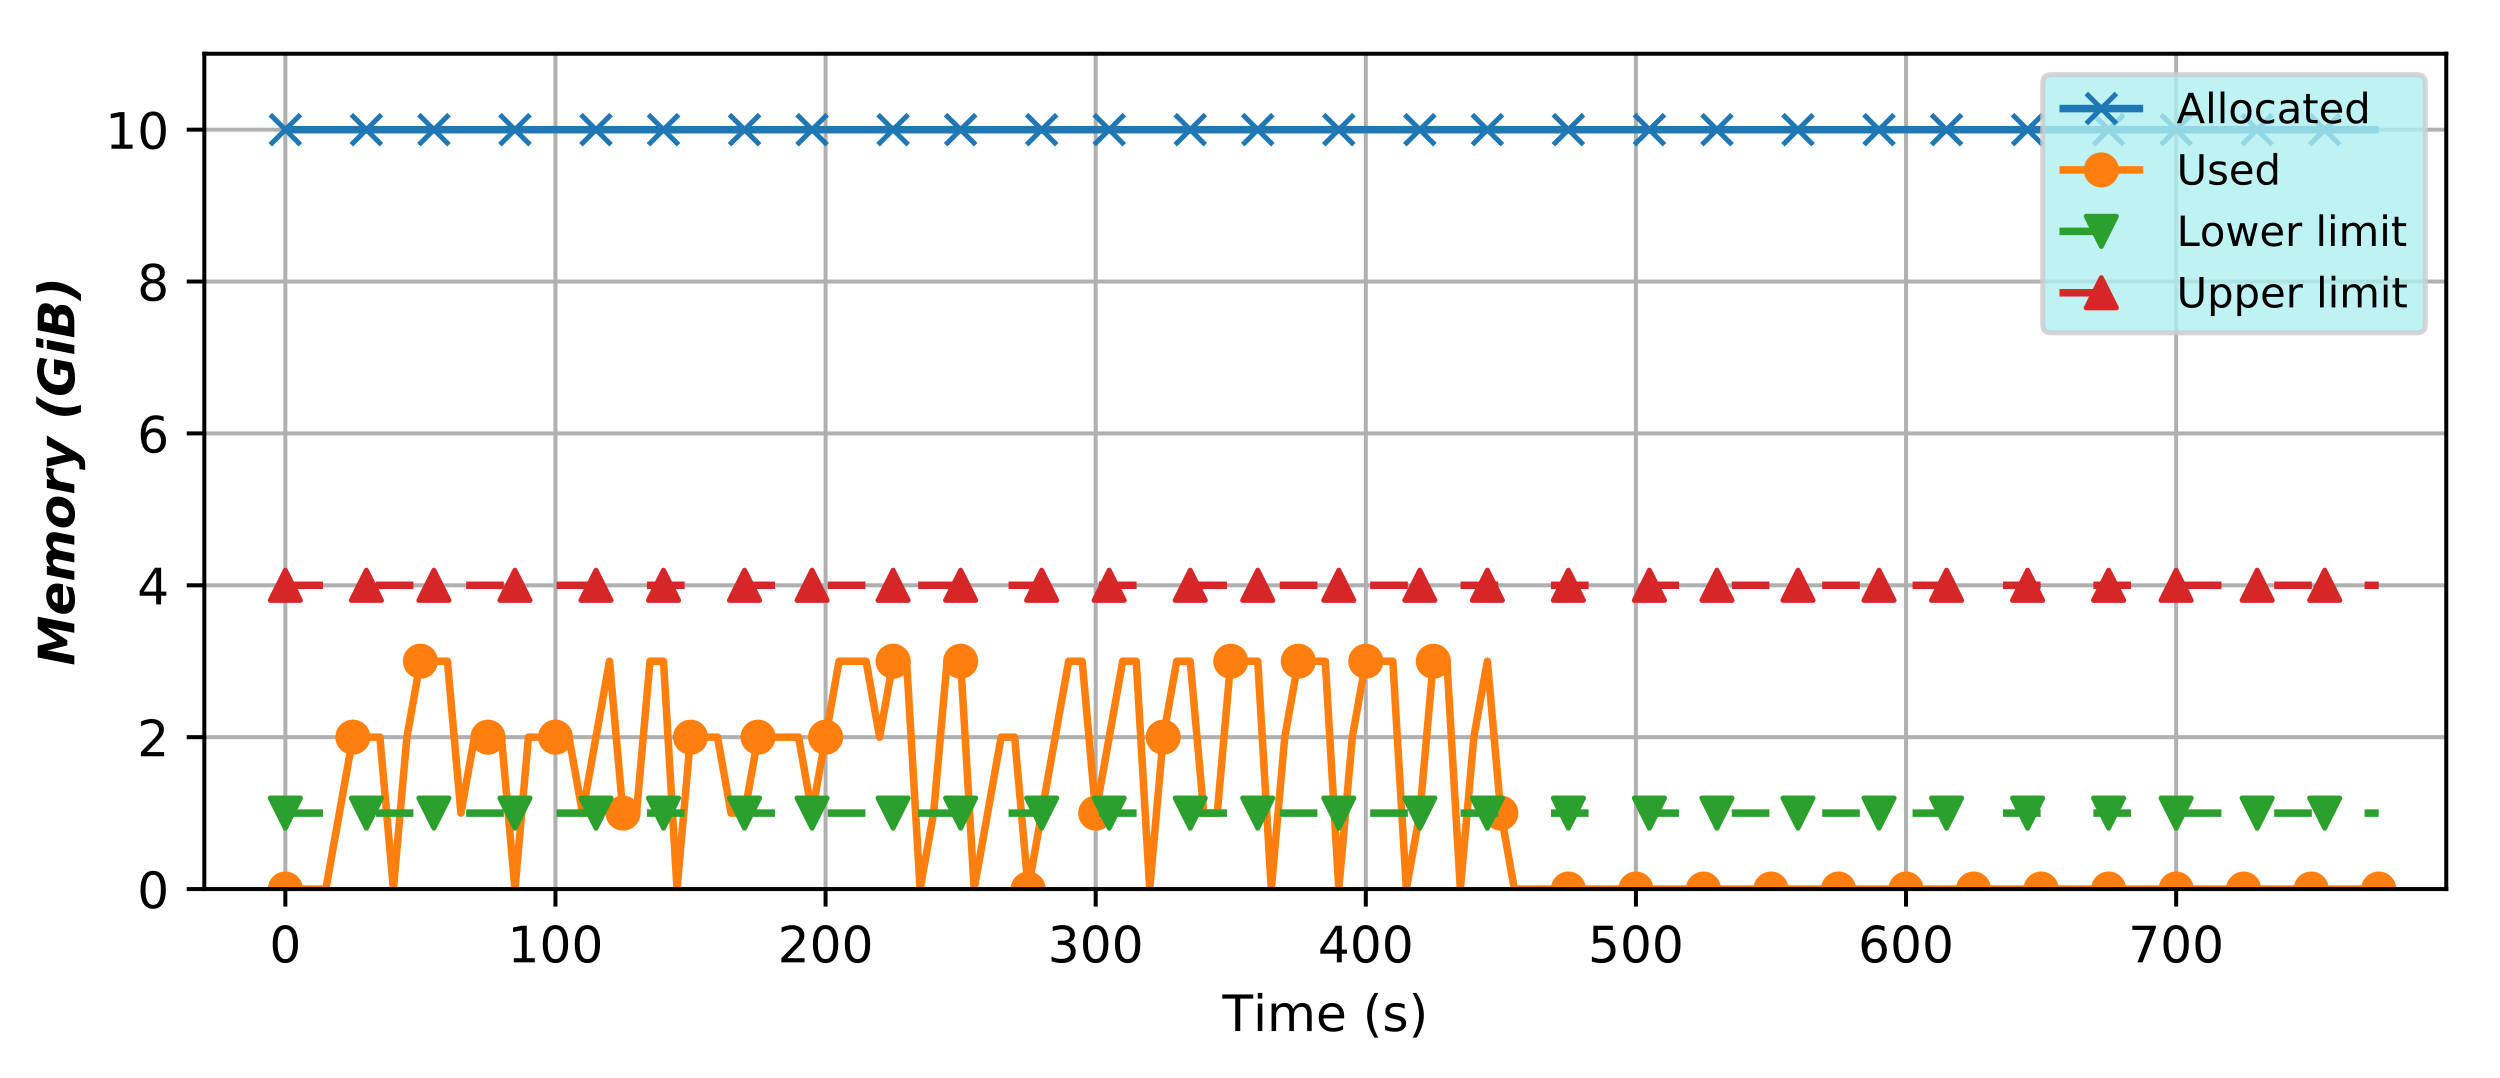 <?xml version="1.0" encoding="utf-8" standalone="no"?>
<!DOCTYPE svg PUBLIC "-//W3C//DTD SVG 1.1//EN"
  "http://www.w3.org/Graphics/SVG/1.1/DTD/svg11.dtd">
<!-- Created with matplotlib (https://matplotlib.org/) -->
<svg height="214.576pt" version="1.1" viewBox="0 0 497.781 214.576" width="497.781pt" xmlns="http://www.w3.org/2000/svg" xmlns:xlink="http://www.w3.org/1999/xlink">
 <defs>
  <style type="text/css">
*{stroke-linecap:butt;stroke-linejoin:round;}
  </style>
 </defs>
 <g id="figure_1">
  <g id="patch_1">
   <path d="M 0 214.576 
L 497.781 214.576 
L 497.781 0 
L 0 0 
z
" style="fill:#ffffff;"/>
  </g>
  <g id="axes_1">
   <g id="patch_2">
    <path d="M 40.681 177.02 
L 487.081 177.02 
L 487.081 10.7 
L 40.681 10.7 
z
" style="fill:#ffffff;"/>
   </g>
   <g id="matplotlib.axis_1">
    <g id="xtick_1">
     <g id="line2d_1">
      <path clip-path="url(#pe40fecf349)" d="M 56.816 177.02 
L 56.816 10.7 
" style="fill:none;stroke:#b0b0b0;stroke-linecap:square;stroke-width:0.8;"/>
     </g>
     <g id="line2d_2">
      <defs>
       <path d="M 0 0 
L 0 3.5 
" id="m2aa01138e2" style="stroke:#000000;stroke-width:0.8;"/>
      </defs>
      <g>
       <use style="stroke:#000000;stroke-width:0.8;" x="56.816" xlink:href="#m2aa01138e2" y="177.02"/>
      </g>
     </g>
     <g id="text_1">
      <!-- 0 -->
      <defs>
       <path d="M 31.781 66.406 
Q 24.172 66.406 20.328 58.906 
Q 16.5 51.422 16.5 36.375 
Q 16.5 21.391 20.328 13.891 
Q 24.172 6.391 31.781 6.391 
Q 39.453 6.391 43.281 13.891 
Q 47.125 21.391 47.125 36.375 
Q 47.125 51.422 43.281 58.906 
Q 39.453 66.406 31.781 66.406 
z
M 31.781 74.219 
Q 44.047 74.219 50.516 64.516 
Q 56.984 54.828 56.984 36.375 
Q 56.984 17.969 50.516 8.266 
Q 44.047 -1.422 31.781 -1.422 
Q 19.531 -1.422 13.062 8.266 
Q 6.594 17.969 6.594 36.375 
Q 6.594 54.828 13.062 64.516 
Q 19.531 74.219 31.781 74.219 
z
" id="DejaVuSans-48"/>
      </defs>
      <g transform="translate(53.635 191.618)scale(0.1 -0.1)">
       <use xlink:href="#DejaVuSans-48"/>
      </g>
     </g>
    </g>
    <g id="xtick_2">
     <g id="line2d_3">
      <path clip-path="url(#pe40fecf349)" d="M 110.599 177.02 
L 110.599 10.7 
" style="fill:none;stroke:#b0b0b0;stroke-linecap:square;stroke-width:0.8;"/>
     </g>
     <g id="line2d_4">
      <g>
       <use style="stroke:#000000;stroke-width:0.8;" x="110.599" xlink:href="#m2aa01138e2" y="177.02"/>
      </g>
     </g>
     <g id="text_2">
      <!-- 100 -->
      <defs>
       <path d="M 12.406 8.297 
L 28.516 8.297 
L 28.516 63.922 
L 10.984 60.406 
L 10.984 69.391 
L 28.422 72.906 
L 38.281 72.906 
L 38.281 8.297 
L 54.391 8.297 
L 54.391 0 
L 12.406 0 
z
" id="DejaVuSans-49"/>
      </defs>
      <g transform="translate(101.056 191.618)scale(0.1 -0.1)">
       <use xlink:href="#DejaVuSans-49"/>
       <use x="63.623" xlink:href="#DejaVuSans-48"/>
       <use x="127.246" xlink:href="#DejaVuSans-48"/>
      </g>
     </g>
    </g>
    <g id="xtick_3">
     <g id="line2d_5">
      <path clip-path="url(#pe40fecf349)" d="M 164.382 177.02 
L 164.382 10.7 
" style="fill:none;stroke:#b0b0b0;stroke-linecap:square;stroke-width:0.8;"/>
     </g>
     <g id="line2d_6">
      <g>
       <use style="stroke:#000000;stroke-width:0.8;" x="164.382" xlink:href="#m2aa01138e2" y="177.02"/>
      </g>
     </g>
     <g id="text_3">
      <!-- 200 -->
      <defs>
       <path d="M 19.188 8.297 
L 53.609 8.297 
L 53.609 0 
L 7.328 0 
L 7.328 8.297 
Q 12.938 14.109 22.625 23.891 
Q 32.328 33.688 34.812 36.531 
Q 39.547 41.844 41.422 45.531 
Q 43.312 49.219 43.312 52.781 
Q 43.312 58.594 39.234 62.25 
Q 35.156 65.922 28.609 65.922 
Q 23.969 65.922 18.812 64.312 
Q 13.672 62.703 7.812 59.422 
L 7.812 69.391 
Q 13.766 71.781 18.938 73 
Q 24.125 74.219 28.422 74.219 
Q 39.75 74.219 46.484 68.547 
Q 53.219 62.891 53.219 53.422 
Q 53.219 48.922 51.531 44.891 
Q 49.859 40.875 45.406 35.406 
Q 44.188 33.984 37.641 27.219 
Q 31.109 20.453 19.188 8.297 
z
" id="DejaVuSans-50"/>
      </defs>
      <g transform="translate(154.839 191.618)scale(0.1 -0.1)">
       <use xlink:href="#DejaVuSans-50"/>
       <use x="63.623" xlink:href="#DejaVuSans-48"/>
       <use x="127.246" xlink:href="#DejaVuSans-48"/>
      </g>
     </g>
    </g>
    <g id="xtick_4">
     <g id="line2d_7">
      <path clip-path="url(#pe40fecf349)" d="M 218.166 177.02 
L 218.166 10.7 
" style="fill:none;stroke:#b0b0b0;stroke-linecap:square;stroke-width:0.8;"/>
     </g>
     <g id="line2d_8">
      <g>
       <use style="stroke:#000000;stroke-width:0.8;" x="218.166" xlink:href="#m2aa01138e2" y="177.02"/>
      </g>
     </g>
     <g id="text_4">
      <!-- 300 -->
      <defs>
       <path d="M 40.578 39.312 
Q 47.656 37.797 51.625 33 
Q 55.609 28.219 55.609 21.188 
Q 55.609 10.406 48.188 4.484 
Q 40.766 -1.422 27.094 -1.422 
Q 22.516 -1.422 17.656 -0.516 
Q 12.797 0.391 7.625 2.203 
L 7.625 11.719 
Q 11.719 9.328 16.594 8.109 
Q 21.484 6.891 26.812 6.891 
Q 36.078 6.891 40.938 10.547 
Q 45.797 14.203 45.797 21.188 
Q 45.797 27.641 41.281 31.266 
Q 36.766 34.906 28.719 34.906 
L 20.219 34.906 
L 20.219 43.016 
L 29.109 43.016 
Q 36.375 43.016 40.234 45.922 
Q 44.094 48.828 44.094 54.297 
Q 44.094 59.906 40.109 62.906 
Q 36.141 65.922 28.719 65.922 
Q 24.656 65.922 20.016 65.031 
Q 15.375 64.156 9.812 62.312 
L 9.812 71.094 
Q 15.438 72.656 20.344 73.438 
Q 25.25 74.219 29.594 74.219 
Q 40.828 74.219 47.359 69.109 
Q 53.906 64.016 53.906 55.328 
Q 53.906 49.266 50.438 45.094 
Q 46.969 40.922 40.578 39.312 
z
" id="DejaVuSans-51"/>
      </defs>
      <g transform="translate(208.622 191.618)scale(0.1 -0.1)">
       <use xlink:href="#DejaVuSans-51"/>
       <use x="63.623" xlink:href="#DejaVuSans-48"/>
       <use x="127.246" xlink:href="#DejaVuSans-48"/>
      </g>
     </g>
    </g>
    <g id="xtick_5">
     <g id="line2d_9">
      <path clip-path="url(#pe40fecf349)" d="M 271.949 177.02 
L 271.949 10.7 
" style="fill:none;stroke:#b0b0b0;stroke-linecap:square;stroke-width:0.8;"/>
     </g>
     <g id="line2d_10">
      <g>
       <use style="stroke:#000000;stroke-width:0.8;" x="271.949" xlink:href="#m2aa01138e2" y="177.02"/>
      </g>
     </g>
     <g id="text_5">
      <!-- 400 -->
      <defs>
       <path d="M 37.797 64.312 
L 12.891 25.391 
L 37.797 25.391 
z
M 35.203 72.906 
L 47.609 72.906 
L 47.609 25.391 
L 58.016 25.391 
L 58.016 17.188 
L 47.609 17.188 
L 47.609 0 
L 37.797 0 
L 37.797 17.188 
L 4.891 17.188 
L 4.891 26.703 
z
" id="DejaVuSans-52"/>
      </defs>
      <g transform="translate(262.405 191.618)scale(0.1 -0.1)">
       <use xlink:href="#DejaVuSans-52"/>
       <use x="63.623" xlink:href="#DejaVuSans-48"/>
       <use x="127.246" xlink:href="#DejaVuSans-48"/>
      </g>
     </g>
    </g>
    <g id="xtick_6">
     <g id="line2d_11">
      <path clip-path="url(#pe40fecf349)" d="M 325.732 177.02 
L 325.732 10.7 
" style="fill:none;stroke:#b0b0b0;stroke-linecap:square;stroke-width:0.8;"/>
     </g>
     <g id="line2d_12">
      <g>
       <use style="stroke:#000000;stroke-width:0.8;" x="325.732" xlink:href="#m2aa01138e2" y="177.02"/>
      </g>
     </g>
     <g id="text_6">
      <!-- 500 -->
      <defs>
       <path d="M 10.797 72.906 
L 49.516 72.906 
L 49.516 64.594 
L 19.828 64.594 
L 19.828 46.734 
Q 21.969 47.469 24.109 47.828 
Q 26.266 48.188 28.422 48.188 
Q 40.625 48.188 47.75 41.5 
Q 54.891 34.812 54.891 23.391 
Q 54.891 11.625 47.562 5.094 
Q 40.234 -1.422 26.906 -1.422 
Q 22.312 -1.422 17.547 -0.641 
Q 12.797 0.141 7.719 1.703 
L 7.719 11.625 
Q 12.109 9.234 16.797 8.062 
Q 21.484 6.891 26.703 6.891 
Q 35.156 6.891 40.078 11.328 
Q 45.016 15.766 45.016 23.391 
Q 45.016 31 40.078 35.438 
Q 35.156 39.891 26.703 39.891 
Q 22.75 39.891 18.812 39.016 
Q 14.891 38.141 10.797 36.281 
z
" id="DejaVuSans-53"/>
      </defs>
      <g transform="translate(316.188 191.618)scale(0.1 -0.1)">
       <use xlink:href="#DejaVuSans-53"/>
       <use x="63.623" xlink:href="#DejaVuSans-48"/>
       <use x="127.246" xlink:href="#DejaVuSans-48"/>
      </g>
     </g>
    </g>
    <g id="xtick_7">
     <g id="line2d_13">
      <path clip-path="url(#pe40fecf349)" d="M 379.515 177.02 
L 379.515 10.7 
" style="fill:none;stroke:#b0b0b0;stroke-linecap:square;stroke-width:0.8;"/>
     </g>
     <g id="line2d_14">
      <g>
       <use style="stroke:#000000;stroke-width:0.8;" x="379.515" xlink:href="#m2aa01138e2" y="177.02"/>
      </g>
     </g>
     <g id="text_7">
      <!-- 600 -->
      <defs>
       <path d="M 33.016 40.375 
Q 26.375 40.375 22.484 35.828 
Q 18.609 31.297 18.609 23.391 
Q 18.609 15.531 22.484 10.953 
Q 26.375 6.391 33.016 6.391 
Q 39.656 6.391 43.531 10.953 
Q 47.406 15.531 47.406 23.391 
Q 47.406 31.297 43.531 35.828 
Q 39.656 40.375 33.016 40.375 
z
M 52.594 71.297 
L 52.594 62.312 
Q 48.875 64.062 45.094 64.984 
Q 41.312 65.922 37.594 65.922 
Q 27.828 65.922 22.672 59.328 
Q 17.531 52.734 16.797 39.406 
Q 19.672 43.656 24.016 45.922 
Q 28.375 48.188 33.594 48.188 
Q 44.578 48.188 50.953 41.516 
Q 57.328 34.859 57.328 23.391 
Q 57.328 12.156 50.688 5.359 
Q 44.047 -1.422 33.016 -1.422 
Q 20.359 -1.422 13.672 8.266 
Q 6.984 17.969 6.984 36.375 
Q 6.984 53.656 15.188 63.938 
Q 23.391 74.219 37.203 74.219 
Q 40.922 74.219 44.703 73.484 
Q 48.484 72.75 52.594 71.297 
z
" id="DejaVuSans-54"/>
      </defs>
      <g transform="translate(369.971 191.618)scale(0.1 -0.1)">
       <use xlink:href="#DejaVuSans-54"/>
       <use x="63.623" xlink:href="#DejaVuSans-48"/>
       <use x="127.246" xlink:href="#DejaVuSans-48"/>
      </g>
     </g>
    </g>
    <g id="xtick_8">
     <g id="line2d_15">
      <path clip-path="url(#pe40fecf349)" d="M 433.298 177.02 
L 433.298 10.7 
" style="fill:none;stroke:#b0b0b0;stroke-linecap:square;stroke-width:0.8;"/>
     </g>
     <g id="line2d_16">
      <g>
       <use style="stroke:#000000;stroke-width:0.8;" x="433.298" xlink:href="#m2aa01138e2" y="177.02"/>
      </g>
     </g>
     <g id="text_8">
      <!-- 700 -->
      <defs>
       <path d="M 8.203 72.906 
L 55.078 72.906 
L 55.078 68.703 
L 28.609 0 
L 18.312 0 
L 43.219 64.594 
L 8.203 64.594 
z
" id="DejaVuSans-55"/>
      </defs>
      <g transform="translate(423.754 191.618)scale(0.1 -0.1)">
       <use xlink:href="#DejaVuSans-55"/>
       <use x="63.623" xlink:href="#DejaVuSans-48"/>
       <use x="127.246" xlink:href="#DejaVuSans-48"/>
      </g>
     </g>
    </g>
    <g id="text_9">
     <!-- Time (s) -->
     <defs>
      <path d="M -0.297 72.906 
L 61.375 72.906 
L 61.375 64.594 
L 35.5 64.594 
L 35.5 0 
L 25.594 0 
L 25.594 64.594 
L -0.297 64.594 
z
" id="DejaVuSans-84"/>
      <path d="M 9.422 54.688 
L 18.406 54.688 
L 18.406 0 
L 9.422 0 
z
M 9.422 75.984 
L 18.406 75.984 
L 18.406 64.594 
L 9.422 64.594 
z
" id="DejaVuSans-105"/>
      <path d="M 52 44.188 
Q 55.375 50.25 60.062 53.125 
Q 64.75 56 71.094 56 
Q 79.641 56 84.281 50.016 
Q 88.922 44.047 88.922 33.016 
L 88.922 0 
L 79.891 0 
L 79.891 32.719 
Q 79.891 40.578 77.094 44.375 
Q 74.312 48.188 68.609 48.188 
Q 61.625 48.188 57.562 43.547 
Q 53.516 38.922 53.516 30.906 
L 53.516 0 
L 44.484 0 
L 44.484 32.719 
Q 44.484 40.625 41.703 44.406 
Q 38.922 48.188 33.109 48.188 
Q 26.219 48.188 22.156 43.531 
Q 18.109 38.875 18.109 30.906 
L 18.109 0 
L 9.078 0 
L 9.078 54.688 
L 18.109 54.688 
L 18.109 46.188 
Q 21.188 51.219 25.484 53.609 
Q 29.781 56 35.688 56 
Q 41.656 56 45.828 52.969 
Q 50 49.953 52 44.188 
z
" id="DejaVuSans-109"/>
      <path d="M 56.203 29.594 
L 56.203 25.203 
L 14.891 25.203 
Q 15.484 15.922 20.484 11.062 
Q 25.484 6.203 34.422 6.203 
Q 39.594 6.203 44.453 7.469 
Q 49.312 8.734 54.109 11.281 
L 54.109 2.781 
Q 49.266 0.734 44.188 -0.344 
Q 39.109 -1.422 33.891 -1.422 
Q 20.797 -1.422 13.156 6.188 
Q 5.516 13.812 5.516 26.812 
Q 5.516 40.234 12.766 48.109 
Q 20.016 56 32.328 56 
Q 43.359 56 49.781 48.891 
Q 56.203 41.797 56.203 29.594 
z
M 47.219 32.234 
Q 47.125 39.594 43.094 43.984 
Q 39.062 48.391 32.422 48.391 
Q 24.906 48.391 20.391 44.141 
Q 15.875 39.891 15.188 32.172 
z
" id="DejaVuSans-101"/>
      <path id="DejaVuSans-32"/>
      <path d="M 31 75.875 
Q 24.469 64.656 21.281 53.656 
Q 18.109 42.672 18.109 31.391 
Q 18.109 20.125 21.312 9.062 
Q 24.516 -2 31 -13.188 
L 23.188 -13.188 
Q 15.875 -1.703 12.234 9.375 
Q 8.594 20.453 8.594 31.391 
Q 8.594 42.281 12.203 53.312 
Q 15.828 64.359 23.188 75.875 
z
" id="DejaVuSans-40"/>
      <path d="M 44.281 53.078 
L 44.281 44.578 
Q 40.484 46.531 36.375 47.5 
Q 32.281 48.484 27.875 48.484 
Q 21.188 48.484 17.844 46.438 
Q 14.5 44.391 14.5 40.281 
Q 14.5 37.156 16.891 35.375 
Q 19.281 33.594 26.516 31.984 
L 29.594 31.297 
Q 39.156 29.25 43.188 25.516 
Q 47.219 21.781 47.219 15.094 
Q 47.219 7.469 41.188 3.016 
Q 35.156 -1.422 24.609 -1.422 
Q 20.219 -1.422 15.453 -0.562 
Q 10.688 0.297 5.422 2 
L 5.422 11.281 
Q 10.406 8.688 15.234 7.391 
Q 20.062 6.109 24.812 6.109 
Q 31.156 6.109 34.562 8.281 
Q 37.984 10.453 37.984 14.406 
Q 37.984 18.062 35.516 20.016 
Q 33.062 21.969 24.703 23.781 
L 21.578 24.516 
Q 13.234 26.266 9.516 29.906 
Q 5.812 33.547 5.812 39.891 
Q 5.812 47.609 11.281 51.797 
Q 16.75 56 26.812 56 
Q 31.781 56 36.172 55.266 
Q 40.578 54.547 44.281 53.078 
z
" id="DejaVuSans-115"/>
      <path d="M 8.016 75.875 
L 15.828 75.875 
Q 23.141 64.359 26.781 53.312 
Q 30.422 42.281 30.422 31.391 
Q 30.422 20.453 26.781 9.375 
Q 23.141 -1.703 15.828 -13.188 
L 8.016 -13.188 
Q 14.5 -2 17.703 9.062 
Q 20.906 20.125 20.906 31.391 
Q 20.906 42.672 17.703 53.656 
Q 14.5 64.656 8.016 75.875 
z
" id="DejaVuSans-41"/>
     </defs>
     <g transform="translate(243.398 205.297)scale(0.1 -0.1)">
      <use xlink:href="#DejaVuSans-84"/>
      <use x="61.037" xlink:href="#DejaVuSans-105"/>
      <use x="88.82" xlink:href="#DejaVuSans-109"/>
      <use x="186.232" xlink:href="#DejaVuSans-101"/>
      <use x="247.756" xlink:href="#DejaVuSans-32"/>
      <use x="279.543" xlink:href="#DejaVuSans-40"/>
      <use x="318.557" xlink:href="#DejaVuSans-115"/>
      <use x="370.656" xlink:href="#DejaVuSans-41"/>
     </g>
    </g>
   </g>
   <g id="matplotlib.axis_2">
    <g id="ytick_1">
     <g id="line2d_17">
      <path clip-path="url(#pe40fecf349)" d="M 40.681 177.02 
L 487.081 177.02 
" style="fill:none;stroke:#b0b0b0;stroke-linecap:square;stroke-width:0.8;"/>
     </g>
     <g id="line2d_18">
      <defs>
       <path d="M 0 0 
L -3.5 0 
" id="ma7d914c870" style="stroke:#000000;stroke-width:0.8;"/>
      </defs>
      <g>
       <use style="stroke:#000000;stroke-width:0.8;" x="40.681" xlink:href="#ma7d914c870" y="177.02"/>
      </g>
     </g>
     <g id="text_10">
      <!-- 0 -->
      <g transform="translate(27.319 180.819)scale(0.1 -0.1)">
       <use xlink:href="#DejaVuSans-48"/>
      </g>
     </g>
    </g>
    <g id="ytick_2">
     <g id="line2d_19">
      <path clip-path="url(#pe40fecf349)" d="M 40.681 146.78 
L 487.081 146.78 
" style="fill:none;stroke:#b0b0b0;stroke-linecap:square;stroke-width:0.8;"/>
     </g>
     <g id="line2d_20">
      <g>
       <use style="stroke:#000000;stroke-width:0.8;" x="40.681" xlink:href="#ma7d914c870" y="146.78"/>
      </g>
     </g>
     <g id="text_11">
      <!-- 2 -->
      <g transform="translate(27.319 150.579)scale(0.1 -0.1)">
       <use xlink:href="#DejaVuSans-50"/>
      </g>
     </g>
    </g>
    <g id="ytick_3">
     <g id="line2d_21">
      <path clip-path="url(#pe40fecf349)" d="M 40.681 116.54 
L 487.081 116.54 
" style="fill:none;stroke:#b0b0b0;stroke-linecap:square;stroke-width:0.8;"/>
     </g>
     <g id="line2d_22">
      <g>
       <use style="stroke:#000000;stroke-width:0.8;" x="40.681" xlink:href="#ma7d914c870" y="116.54"/>
      </g>
     </g>
     <g id="text_12">
      <!-- 4 -->
      <g transform="translate(27.319 120.339)scale(0.1 -0.1)">
       <use xlink:href="#DejaVuSans-52"/>
      </g>
     </g>
    </g>
    <g id="ytick_4">
     <g id="line2d_23">
      <path clip-path="url(#pe40fecf349)" d="M 40.681 86.3 
L 487.081 86.3 
" style="fill:none;stroke:#b0b0b0;stroke-linecap:square;stroke-width:0.8;"/>
     </g>
     <g id="line2d_24">
      <g>
       <use style="stroke:#000000;stroke-width:0.8;" x="40.681" xlink:href="#ma7d914c870" y="86.3"/>
      </g>
     </g>
     <g id="text_13">
      <!-- 6 -->
      <g transform="translate(27.319 90.099)scale(0.1 -0.1)">
       <use xlink:href="#DejaVuSans-54"/>
      </g>
     </g>
    </g>
    <g id="ytick_5">
     <g id="line2d_25">
      <path clip-path="url(#pe40fecf349)" d="M 40.681 56.06 
L 487.081 56.06 
" style="fill:none;stroke:#b0b0b0;stroke-linecap:square;stroke-width:0.8;"/>
     </g>
     <g id="line2d_26">
      <g>
       <use style="stroke:#000000;stroke-width:0.8;" x="40.681" xlink:href="#ma7d914c870" y="56.06"/>
      </g>
     </g>
     <g id="text_14">
      <!-- 8 -->
      <defs>
       <path d="M 31.781 34.625 
Q 24.75 34.625 20.719 30.859 
Q 16.703 27.094 16.703 20.516 
Q 16.703 13.922 20.719 10.156 
Q 24.75 6.391 31.781 6.391 
Q 38.812 6.391 42.859 10.172 
Q 46.922 13.969 46.922 20.516 
Q 46.922 27.094 42.891 30.859 
Q 38.875 34.625 31.781 34.625 
z
M 21.922 38.812 
Q 15.578 40.375 12.031 44.719 
Q 8.5 49.078 8.5 55.328 
Q 8.5 64.062 14.719 69.141 
Q 20.953 74.219 31.781 74.219 
Q 42.672 74.219 48.875 69.141 
Q 55.078 64.062 55.078 55.328 
Q 55.078 49.078 51.531 44.719 
Q 48 40.375 41.703 38.812 
Q 48.828 37.156 52.797 32.312 
Q 56.781 27.484 56.781 20.516 
Q 56.781 9.906 50.312 4.234 
Q 43.844 -1.422 31.781 -1.422 
Q 19.734 -1.422 13.25 4.234 
Q 6.781 9.906 6.781 20.516 
Q 6.781 27.484 10.781 32.312 
Q 14.797 37.156 21.922 38.812 
z
M 18.312 54.391 
Q 18.312 48.734 21.844 45.562 
Q 25.391 42.391 31.781 42.391 
Q 38.141 42.391 41.719 45.562 
Q 45.312 48.734 45.312 54.391 
Q 45.312 60.062 41.719 63.234 
Q 38.141 66.406 31.781 66.406 
Q 25.391 66.406 21.844 63.234 
Q 18.312 60.062 18.312 54.391 
z
" id="DejaVuSans-56"/>
      </defs>
      <g transform="translate(27.319 59.859)scale(0.1 -0.1)">
       <use xlink:href="#DejaVuSans-56"/>
      </g>
     </g>
    </g>
    <g id="ytick_6">
     <g id="line2d_27">
      <path clip-path="url(#pe40fecf349)" d="M 40.681 25.82 
L 487.081 25.82 
" style="fill:none;stroke:#b0b0b0;stroke-linecap:square;stroke-width:0.8;"/>
     </g>
     <g id="line2d_28">
      <g>
       <use style="stroke:#000000;stroke-width:0.8;" x="40.681" xlink:href="#ma7d914c870" y="25.82"/>
      </g>
     </g>
     <g id="text_15">
      <!-- 10 -->
      <g transform="translate(20.956 29.619)scale(0.1 -0.1)">
       <use xlink:href="#DejaVuSans-49"/>
       <use x="63.623" xlink:href="#DejaVuSans-48"/>
      </g>
     </g>
    </g>
    <g id="text_16">
     <!-- Memory (GiB) -->
     <defs>
      <path d="M 16.312 72.906 
L 39.406 72.906 
L 48.781 34.188 
L 73.391 72.906 
L 97.406 72.906 
L 83.203 0 
L 65.375 0 
L 75.781 53.812 
L 50.484 14.016 
L 40.375 14.016 
L 30.328 53.812 
L 19.922 0 
L 2.094 0 
z
" id="DejaVuSans-BoldOblique-77"/>
      <path d="M 62.891 25.297 
L 62.312 22.516 
L 21.391 22.516 
Q 21.391 22.219 21.344 21.656 
Q 21.297 21.094 21.297 20.797 
Q 21.297 15.484 24.484 12.844 
Q 27.688 10.203 34.078 10.203 
Q 39.594 10.203 45.719 11.859 
Q 51.859 13.531 58.594 16.797 
L 55.906 3.219 
Q 49.516 0.875 43.188 -0.266 
Q 36.859 -1.422 30.328 -1.422 
Q 17.531 -1.422 10.562 4.484 
Q 3.609 10.406 3.609 21.188 
Q 3.609 27.438 5.828 33.312 
Q 8.062 39.203 12.312 44.094 
Q 17.328 49.953 24.328 52.969 
Q 31.344 56 39.891 56 
Q 50.984 56 57.5 50.094 
Q 64.016 44.188 64.016 34.188 
Q 64.016 32.234 63.75 30.047 
Q 63.484 27.875 62.891 25.297 
z
M 46.391 33.297 
Q 46.531 33.938 46.609 34.594 
Q 46.688 35.25 46.688 35.891 
Q 46.688 39.797 44.344 42.094 
Q 42 44.391 37.984 44.391 
Q 32.859 44.391 29.266 41.578 
Q 25.688 38.766 23.781 33.297 
z
" id="DejaVuSans-BoldOblique-101"/>
      <path d="M 62.703 45.609 
Q 66.75 50.641 71.891 53.312 
Q 77.047 56 82.625 56 
Q 89.938 56 94.156 51.969 
Q 98.391 47.953 98.391 40.922 
Q 98.391 39.453 98.172 37.562 
Q 97.953 35.688 97.516 33.297 
L 91.016 0 
L 73.391 0 
L 78.906 28.516 
L 79.047 29.25 
Q 80.328 35.297 80.328 37.016 
Q 80.328 39.703 78.781 41.266 
Q 77.25 42.828 74.609 42.828 
Q 69.578 42.828 66.078 38.703 
Q 62.594 34.578 61.078 26.906 
L 55.812 0 
L 38.188 0 
L 43.797 28.516 
Q 44.531 32.172 44.828 34.047 
Q 45.125 35.938 45.125 37.016 
Q 45.125 39.75 43.609 41.281 
Q 42.094 42.828 39.406 42.828 
Q 34.578 42.828 30.938 38.547 
Q 27.297 34.281 25.875 26.906 
L 20.609 0 
L 3.078 0 
L 13.719 54.688 
L 31.297 54.688 
L 29.688 46.688 
Q 33.797 51.312 38.422 53.656 
Q 43.062 56 48.094 56 
Q 53.766 56 57.812 53.094 
Q 61.859 50.203 62.703 45.609 
z
" id="DejaVuSans-BoldOblique-109"/>
      <path d="M 37.5 43.5 
Q 30.719 43.5 26.312 37.344 
Q 21.922 31.203 21.922 21.688 
Q 21.922 16.5 24.281 13.781 
Q 26.656 11.078 31.203 11.078 
Q 37.984 11.078 42.375 17.25 
Q 46.781 23.438 46.781 33.016 
Q 46.781 38.141 44.406 40.812 
Q 42.047 43.5 37.5 43.5 
z
M 38.922 56 
Q 51.125 56 58.109 49.797 
Q 65.094 43.609 65.094 32.906 
Q 65.094 26.703 62.891 20.875 
Q 60.688 15.047 56.5 10.203 
Q 51.516 4.438 44.719 1.5 
Q 37.938 -1.422 29.594 -1.422 
Q 17.531 -1.422 10.562 4.781 
Q 3.609 10.984 3.609 21.688 
Q 3.609 27.828 5.859 33.703 
Q 8.109 39.594 12.312 44.484 
Q 17.188 50.141 23.953 53.062 
Q 30.719 56 38.922 56 
z
" id="DejaVuSans-BoldOblique-111"/>
      <path d="M 51.422 39.797 
Q 49.609 40.828 47.406 41.359 
Q 45.219 41.891 42.672 41.891 
Q 35.984 41.891 31.562 37.594 
Q 27.156 33.297 25.594 25.203 
L 20.609 0 
L 3.078 0 
L 13.719 54.688 
L 31.297 54.688 
L 29.391 45.312 
Q 32.859 50.484 38.062 53.234 
Q 43.266 56 49.609 56 
Q 50.531 56 51.703 55.906 
Q 52.875 55.812 54.5 55.609 
z
" id="DejaVuSans-BoldOblique-114"/>
      <path d="M 6.594 54.688 
L 23.094 54.688 
L 30.609 16.797 
L 50 54.688 
L 68.703 54.688 
L 34.078 -5.172 
Q 28.266 -15.281 23.328 -18.422 
Q 18.406 -21.578 10.594 -21.578 
L 0 -21.578 
L 1.812 -10.109 
L 7.328 -10.109 
Q 11.625 -10.109 13.984 -8.672 
Q 16.359 -7.234 18.219 -3.609 
L 19.828 -0.688 
z
" id="DejaVuSans-BoldOblique-121"/>
      <path id="DejaVuSans-BoldOblique-32"/>
      <path d="M 29.5 -13.188 
L 15.281 -13.188 
Q 11.469 -5.078 9.594 2.703 
Q 7.719 10.5 7.719 18.219 
Q 7.719 32.625 13.922 47 
Q 20.125 61.375 32.625 75.875 
L 46.781 75.875 
Q 35.406 60.75 29.812 45.922 
Q 24.219 31.109 24.219 16.219 
Q 24.219 8.891 25.531 1.578 
Q 26.859 -5.719 29.5 -13.188 
z
" id="DejaVuSans-BoldOblique-40"/>
      <path d="M 68.109 5.422 
Q 60.984 1.953 53.312 0.266 
Q 45.656 -1.422 36.922 -1.422 
Q 21.391 -1.422 12.5 6.469 
Q 3.609 14.359 3.609 27.984 
Q 3.609 36.812 6.391 44.547 
Q 9.188 52.297 14.703 58.688 
Q 21.438 66.5 30.594 70.359 
Q 39.75 74.219 51.516 74.219 
Q 58.062 74.219 64.703 72.844 
Q 71.344 71.484 77.781 68.797 
L 74.906 53.719 
Q 68.953 57.172 63.25 58.875 
Q 57.562 60.594 51.812 60.594 
Q 39.203 60.594 31.297 52.188 
Q 23.391 43.797 23.391 30.609 
Q 23.391 21.875 28 17.031 
Q 32.625 12.203 41.016 12.203 
Q 43.75 12.203 46.484 12.562 
Q 49.219 12.938 52 13.719 
L 54.781 27.875 
L 43.312 27.875 
L 45.703 40.484 
L 74.906 40.484 
z
" id="DejaVuSans-BoldOblique-71"/>
      <path d="M 13.719 54.688 
L 31.297 54.688 
L 20.609 0 
L 3.078 0 
z
M 17.828 75.984 
L 35.406 75.984 
L 32.625 61.719 
L 14.984 61.719 
z
" id="DejaVuSans-BoldOblique-105"/>
      <path d="M 39.984 44.672 
Q 45.016 44.672 47.844 47.203 
Q 50.688 49.75 50.688 54.203 
Q 50.688 57.078 48.703 58.594 
Q 46.734 60.109 43.016 60.109 
L 32.516 60.109 
L 29.5 44.672 
z
M 34.422 12.797 
Q 40.875 12.797 44.328 15.875 
Q 47.797 18.953 47.797 24.703 
Q 47.797 28.375 45.406 30.125 
Q 43.016 31.891 38.094 31.891 
L 27 31.891 
L 23.297 12.797 
z
M 56.688 39.016 
Q 61.469 37.641 64.078 34 
Q 66.703 30.375 66.703 25 
Q 66.703 13.234 57.938 6.609 
Q 49.172 0 33.297 0 
L 2.094 0 
L 16.312 72.906 
L 44.484 72.906 
Q 57.469 72.906 63.688 69.094 
Q 69.922 65.281 69.922 57.328 
Q 69.922 50.641 66.25 45.578 
Q 62.594 40.531 56.688 39.016 
z
" id="DejaVuSans-BoldOblique-66"/>
      <path d="M 14.594 75.875 
L 28.906 75.875 
Q 32.672 67.875 34.516 60.078 
Q 36.375 52.297 36.375 44.484 
Q 36.375 29.938 30.203 15.547 
Q 24.031 1.172 11.625 -13.188 
L -2.688 -13.188 
Q 8.688 1.953 14.297 16.797 
Q 19.922 31.641 19.922 46.578 
Q 19.922 53.906 18.594 61.156 
Q 17.281 68.406 14.594 75.875 
z
" id="DejaVuSans-BoldOblique-41"/>
     </defs>
     <g transform="translate(14.798 132.537)rotate(-90)scale(0.1 -0.1)">
      <use xlink:href="#DejaVuSans-BoldOblique-77"/>
      <use x="99.512" xlink:href="#DejaVuSans-BoldOblique-101"/>
      <use x="167.334" xlink:href="#DejaVuSans-BoldOblique-109"/>
      <use x="271.533" xlink:href="#DejaVuSans-BoldOblique-111"/>
      <use x="340.234" xlink:href="#DejaVuSans-BoldOblique-114"/>
      <use x="389.551" xlink:href="#DejaVuSans-BoldOblique-121"/>
      <use x="454.736" xlink:href="#DejaVuSans-BoldOblique-32"/>
      <use x="489.551" xlink:href="#DejaVuSans-BoldOblique-40"/>
      <use x="535.254" xlink:href="#DejaVuSans-BoldOblique-71"/>
      <use x="617.334" xlink:href="#DejaVuSans-BoldOblique-105"/>
      <use x="651.611" xlink:href="#DejaVuSans-BoldOblique-66"/>
      <use x="727.832" xlink:href="#DejaVuSans-BoldOblique-41"/>
     </g>
    </g>
   </g>
   <g id="line2d_29">
    <path clip-path="url(#pe40fecf349)" d="M 56.816 25.82 
L 473.635 25.82 
L 473.635 25.82 
" style="fill:none;stroke:#1f77b4;stroke-dasharray:1.5,0;stroke-dashoffset:0;stroke-width:1.5;"/>
    <defs>
     <path d="M -3 3 
L 3 -3 
M -3 -3 
L 3 3 
" id="m21319f2287" style="stroke:#1f77b4;"/>
    </defs>
    <g clip-path="url(#pe40fecf349)">
     <use style="fill:#1f77b4;stroke:#1f77b4;" x="56.816" xlink:href="#m21319f2287" y="25.82"/>
     <use style="fill:#1f77b4;stroke:#1f77b4;" x="72.951" xlink:href="#m21319f2287" y="25.82"/>
     <use style="fill:#1f77b4;stroke:#1f77b4;" x="86.397" xlink:href="#m21319f2287" y="25.82"/>
     <use style="fill:#1f77b4;stroke:#1f77b4;" x="102.532" xlink:href="#m21319f2287" y="25.82"/>
     <use style="fill:#1f77b4;stroke:#1f77b4;" x="118.667" xlink:href="#m21319f2287" y="25.82"/>
     <use style="fill:#1f77b4;stroke:#1f77b4;" x="132.113" xlink:href="#m21319f2287" y="25.82"/>
     <use style="fill:#1f77b4;stroke:#1f77b4;" x="148.248" xlink:href="#m21319f2287" y="25.82"/>
     <use style="fill:#1f77b4;stroke:#1f77b4;" x="161.693" xlink:href="#m21319f2287" y="25.82"/>
     <use style="fill:#1f77b4;stroke:#1f77b4;" x="177.828" xlink:href="#m21319f2287" y="25.82"/>
     <use style="fill:#1f77b4;stroke:#1f77b4;" x="191.274" xlink:href="#m21319f2287" y="25.82"/>
     <use style="fill:#1f77b4;stroke:#1f77b4;" x="207.409" xlink:href="#m21319f2287" y="25.82"/>
     <use style="fill:#1f77b4;stroke:#1f77b4;" x="220.855" xlink:href="#m21319f2287" y="25.82"/>
     <use style="fill:#1f77b4;stroke:#1f77b4;" x="236.99" xlink:href="#m21319f2287" y="25.82"/>
     <use style="fill:#1f77b4;stroke:#1f77b4;" x="250.435" xlink:href="#m21319f2287" y="25.82"/>
     <use style="fill:#1f77b4;stroke:#1f77b4;" x="266.57" xlink:href="#m21319f2287" y="25.82"/>
     <use style="fill:#1f77b4;stroke:#1f77b4;" x="282.705" xlink:href="#m21319f2287" y="25.82"/>
     <use style="fill:#1f77b4;stroke:#1f77b4;" x="296.151" xlink:href="#m21319f2287" y="25.82"/>
     <use style="fill:#1f77b4;stroke:#1f77b4;" x="312.286" xlink:href="#m21319f2287" y="25.82"/>
     <use style="fill:#1f77b4;stroke:#1f77b4;" x="328.421" xlink:href="#m21319f2287" y="25.82"/>
     <use style="fill:#1f77b4;stroke:#1f77b4;" x="341.867" xlink:href="#m21319f2287" y="25.82"/>
     <use style="fill:#1f77b4;stroke:#1f77b4;" x="358.002" xlink:href="#m21319f2287" y="25.82"/>
     <use style="fill:#1f77b4;stroke:#1f77b4;" x="374.137" xlink:href="#m21319f2287" y="25.82"/>
     <use style="fill:#1f77b4;stroke:#1f77b4;" x="387.582" xlink:href="#m21319f2287" y="25.82"/>
     <use style="fill:#1f77b4;stroke:#1f77b4;" x="403.717" xlink:href="#m21319f2287" y="25.82"/>
     <use style="fill:#1f77b4;stroke:#1f77b4;" x="419.852" xlink:href="#m21319f2287" y="25.82"/>
     <use style="fill:#1f77b4;stroke:#1f77b4;" x="433.298" xlink:href="#m21319f2287" y="25.82"/>
     <use style="fill:#1f77b4;stroke:#1f77b4;" x="449.433" xlink:href="#m21319f2287" y="25.82"/>
     <use style="fill:#1f77b4;stroke:#1f77b4;" x="462.879" xlink:href="#m21319f2287" y="25.82"/>
    </g>
   </g>
   <g id="line2d_30">
    <path clip-path="url(#pe40fecf349)" d="M 56.816 177.02 
L 64.884 177.02 
L 70.262 146.78 
L 75.64 146.78 
L 78.329 177.02 
L 81.019 146.78 
L 83.708 131.66 
L 89.086 131.66 
L 91.775 161.9 
L 94.464 146.78 
L 99.843 146.78 
L 102.532 177.02 
L 105.221 146.78 
L 113.288 146.78 
L 115.978 161.9 
L 121.356 131.66 
L 124.045 161.9 
L 126.734 161.9 
L 129.423 131.66 
L 132.113 131.66 
L 134.802 177.02 
L 137.491 146.78 
L 142.869 146.78 
L 145.558 161.9 
L 148.248 161.9 
L 150.937 146.78 
L 159.004 146.78 
L 161.693 161.9 
L 167.072 131.66 
L 172.45 131.66 
L 175.139 146.78 
L 177.828 131.66 
L 180.517 131.66 
L 183.207 177.02 
L 185.896 161.9 
L 188.585 131.66 
L 191.274 131.66 
L 193.963 177.02 
L 199.341 146.78 
L 202.031 146.78 
L 204.72 177.02 
L 212.787 131.66 
L 215.476 131.66 
L 218.166 161.9 
L 223.544 131.66 
L 226.233 131.66 
L 228.922 177.02 
L 231.611 146.78 
L 234.301 131.66 
L 236.99 131.66 
L 239.679 161.9 
L 242.368 161.9 
L 245.057 131.66 
L 250.435 131.66 
L 253.125 177.02 
L 255.814 146.78 
L 258.503 131.66 
L 263.881 131.66 
L 266.57 177.02 
L 269.26 146.78 
L 271.949 131.66 
L 277.327 131.66 
L 280.016 177.02 
L 282.705 161.9 
L 285.395 131.66 
L 288.084 131.66 
L 290.773 177.02 
L 293.462 146.78 
L 296.151 131.66 
L 298.84 161.9 
L 301.529 177.02 
L 473.635 177.02 
L 473.635 177.02 
" style="fill:none;stroke:#ff7f0e;stroke-dasharray:1.5,0;stroke-dashoffset:0;stroke-width:1.5;"/>
    <defs>
     <path d="M 0 3 
C 0.796 3 1.559 2.684 2.121 2.121 
C 2.684 1.559 3 0.796 3 0 
C 3 -0.796 2.684 -1.559 2.121 -2.121 
C 1.559 -2.684 0.796 -3 0 -3 
C -0.796 -3 -1.559 -2.684 -2.121 -2.121 
C -2.684 -1.559 -3 -0.796 -3 0 
C -3 0.796 -2.684 1.559 -2.121 2.121 
C -1.559 2.684 -0.796 3 0 3 
z
" id="m85d7b45d59" style="stroke:#ff7f0e;"/>
    </defs>
    <g clip-path="url(#pe40fecf349)">
     <use style="fill:#ff7f0e;stroke:#ff7f0e;" x="56.816" xlink:href="#m85d7b45d59" y="177.02"/>
     <use style="fill:#ff7f0e;stroke:#ff7f0e;" x="70.262" xlink:href="#m85d7b45d59" y="146.78"/>
     <use style="fill:#ff7f0e;stroke:#ff7f0e;" x="83.708" xlink:href="#m85d7b45d59" y="131.66"/>
     <use style="fill:#ff7f0e;stroke:#ff7f0e;" x="97.154" xlink:href="#m85d7b45d59" y="146.78"/>
     <use style="fill:#ff7f0e;stroke:#ff7f0e;" x="110.599" xlink:href="#m85d7b45d59" y="146.78"/>
     <use style="fill:#ff7f0e;stroke:#ff7f0e;" x="124.045" xlink:href="#m85d7b45d59" y="161.9"/>
     <use style="fill:#ff7f0e;stroke:#ff7f0e;" x="137.491" xlink:href="#m85d7b45d59" y="146.78"/>
     <use style="fill:#ff7f0e;stroke:#ff7f0e;" x="150.937" xlink:href="#m85d7b45d59" y="146.78"/>
     <use style="fill:#ff7f0e;stroke:#ff7f0e;" x="164.382" xlink:href="#m85d7b45d59" y="146.78"/>
     <use style="fill:#ff7f0e;stroke:#ff7f0e;" x="177.828" xlink:href="#m85d7b45d59" y="131.66"/>
     <use style="fill:#ff7f0e;stroke:#ff7f0e;" x="191.274" xlink:href="#m85d7b45d59" y="131.66"/>
     <use style="fill:#ff7f0e;stroke:#ff7f0e;" x="204.72" xlink:href="#m85d7b45d59" y="177.02"/>
     <use style="fill:#ff7f0e;stroke:#ff7f0e;" x="218.166" xlink:href="#m85d7b45d59" y="161.9"/>
     <use style="fill:#ff7f0e;stroke:#ff7f0e;" x="231.611" xlink:href="#m85d7b45d59" y="146.78"/>
     <use style="fill:#ff7f0e;stroke:#ff7f0e;" x="245.057" xlink:href="#m85d7b45d59" y="131.66"/>
     <use style="fill:#ff7f0e;stroke:#ff7f0e;" x="258.503" xlink:href="#m85d7b45d59" y="131.66"/>
     <use style="fill:#ff7f0e;stroke:#ff7f0e;" x="271.949" xlink:href="#m85d7b45d59" y="131.66"/>
     <use style="fill:#ff7f0e;stroke:#ff7f0e;" x="285.395" xlink:href="#m85d7b45d59" y="131.66"/>
     <use style="fill:#ff7f0e;stroke:#ff7f0e;" x="298.84" xlink:href="#m85d7b45d59" y="161.9"/>
     <use style="fill:#ff7f0e;stroke:#ff7f0e;" x="312.286" xlink:href="#m85d7b45d59" y="177.02"/>
     <use style="fill:#ff7f0e;stroke:#ff7f0e;" x="325.732" xlink:href="#m85d7b45d59" y="177.02"/>
     <use style="fill:#ff7f0e;stroke:#ff7f0e;" x="339.178" xlink:href="#m85d7b45d59" y="177.02"/>
     <use style="fill:#ff7f0e;stroke:#ff7f0e;" x="352.623" xlink:href="#m85d7b45d59" y="177.02"/>
     <use style="fill:#ff7f0e;stroke:#ff7f0e;" x="366.069" xlink:href="#m85d7b45d59" y="177.02"/>
     <use style="fill:#ff7f0e;stroke:#ff7f0e;" x="379.515" xlink:href="#m85d7b45d59" y="177.02"/>
     <use style="fill:#ff7f0e;stroke:#ff7f0e;" x="392.961" xlink:href="#m85d7b45d59" y="177.02"/>
     <use style="fill:#ff7f0e;stroke:#ff7f0e;" x="406.407" xlink:href="#m85d7b45d59" y="177.02"/>
     <use style="fill:#ff7f0e;stroke:#ff7f0e;" x="419.852" xlink:href="#m85d7b45d59" y="177.02"/>
     <use style="fill:#ff7f0e;stroke:#ff7f0e;" x="433.298" xlink:href="#m85d7b45d59" y="177.02"/>
     <use style="fill:#ff7f0e;stroke:#ff7f0e;" x="446.744" xlink:href="#m85d7b45d59" y="177.02"/>
     <use style="fill:#ff7f0e;stroke:#ff7f0e;" x="460.19" xlink:href="#m85d7b45d59" y="177.02"/>
     <use style="fill:#ff7f0e;stroke:#ff7f0e;" x="473.635" xlink:href="#m85d7b45d59" y="177.02"/>
    </g>
   </g>
   <g id="line2d_31">
    <path clip-path="url(#pe40fecf349)" d="M 56.816 161.9 
L 473.635 161.9 
L 473.635 161.9 
" style="fill:none;stroke:#2ca02c;stroke-dasharray:7.5,10.5;stroke-dashoffset:0;stroke-width:1.5;"/>
    <defs>
     <path d="M -0 3 
L 3 -3 
L -3 -3 
z
" id="m6d9a6c96ac" style="stroke:#2ca02c;stroke-linejoin:miter;"/>
    </defs>
    <g clip-path="url(#pe40fecf349)">
     <use style="fill:#2ca02c;stroke:#2ca02c;stroke-linejoin:miter;" x="56.816" xlink:href="#m6d9a6c96ac" y="161.9"/>
     <use style="fill:#2ca02c;stroke:#2ca02c;stroke-linejoin:miter;" x="72.951" xlink:href="#m6d9a6c96ac" y="161.9"/>
     <use style="fill:#2ca02c;stroke:#2ca02c;stroke-linejoin:miter;" x="86.397" xlink:href="#m6d9a6c96ac" y="161.9"/>
     <use style="fill:#2ca02c;stroke:#2ca02c;stroke-linejoin:miter;" x="102.532" xlink:href="#m6d9a6c96ac" y="161.9"/>
     <use style="fill:#2ca02c;stroke:#2ca02c;stroke-linejoin:miter;" x="118.667" xlink:href="#m6d9a6c96ac" y="161.9"/>
     <use style="fill:#2ca02c;stroke:#2ca02c;stroke-linejoin:miter;" x="132.113" xlink:href="#m6d9a6c96ac" y="161.9"/>
     <use style="fill:#2ca02c;stroke:#2ca02c;stroke-linejoin:miter;" x="148.248" xlink:href="#m6d9a6c96ac" y="161.9"/>
     <use style="fill:#2ca02c;stroke:#2ca02c;stroke-linejoin:miter;" x="161.693" xlink:href="#m6d9a6c96ac" y="161.9"/>
     <use style="fill:#2ca02c;stroke:#2ca02c;stroke-linejoin:miter;" x="177.828" xlink:href="#m6d9a6c96ac" y="161.9"/>
     <use style="fill:#2ca02c;stroke:#2ca02c;stroke-linejoin:miter;" x="191.274" xlink:href="#m6d9a6c96ac" y="161.9"/>
     <use style="fill:#2ca02c;stroke:#2ca02c;stroke-linejoin:miter;" x="207.409" xlink:href="#m6d9a6c96ac" y="161.9"/>
     <use style="fill:#2ca02c;stroke:#2ca02c;stroke-linejoin:miter;" x="220.855" xlink:href="#m6d9a6c96ac" y="161.9"/>
     <use style="fill:#2ca02c;stroke:#2ca02c;stroke-linejoin:miter;" x="236.99" xlink:href="#m6d9a6c96ac" y="161.9"/>
     <use style="fill:#2ca02c;stroke:#2ca02c;stroke-linejoin:miter;" x="250.435" xlink:href="#m6d9a6c96ac" y="161.9"/>
     <use style="fill:#2ca02c;stroke:#2ca02c;stroke-linejoin:miter;" x="266.57" xlink:href="#m6d9a6c96ac" y="161.9"/>
     <use style="fill:#2ca02c;stroke:#2ca02c;stroke-linejoin:miter;" x="282.705" xlink:href="#m6d9a6c96ac" y="161.9"/>
     <use style="fill:#2ca02c;stroke:#2ca02c;stroke-linejoin:miter;" x="296.151" xlink:href="#m6d9a6c96ac" y="161.9"/>
     <use style="fill:#2ca02c;stroke:#2ca02c;stroke-linejoin:miter;" x="312.286" xlink:href="#m6d9a6c96ac" y="161.9"/>
     <use style="fill:#2ca02c;stroke:#2ca02c;stroke-linejoin:miter;" x="328.421" xlink:href="#m6d9a6c96ac" y="161.9"/>
     <use style="fill:#2ca02c;stroke:#2ca02c;stroke-linejoin:miter;" x="341.867" xlink:href="#m6d9a6c96ac" y="161.9"/>
     <use style="fill:#2ca02c;stroke:#2ca02c;stroke-linejoin:miter;" x="358.002" xlink:href="#m6d9a6c96ac" y="161.9"/>
     <use style="fill:#2ca02c;stroke:#2ca02c;stroke-linejoin:miter;" x="374.137" xlink:href="#m6d9a6c96ac" y="161.9"/>
     <use style="fill:#2ca02c;stroke:#2ca02c;stroke-linejoin:miter;" x="387.582" xlink:href="#m6d9a6c96ac" y="161.9"/>
     <use style="fill:#2ca02c;stroke:#2ca02c;stroke-linejoin:miter;" x="403.717" xlink:href="#m6d9a6c96ac" y="161.9"/>
     <use style="fill:#2ca02c;stroke:#2ca02c;stroke-linejoin:miter;" x="419.852" xlink:href="#m6d9a6c96ac" y="161.9"/>
     <use style="fill:#2ca02c;stroke:#2ca02c;stroke-linejoin:miter;" x="433.298" xlink:href="#m6d9a6c96ac" y="161.9"/>
     <use style="fill:#2ca02c;stroke:#2ca02c;stroke-linejoin:miter;" x="449.433" xlink:href="#m6d9a6c96ac" y="161.9"/>
     <use style="fill:#2ca02c;stroke:#2ca02c;stroke-linejoin:miter;" x="462.879" xlink:href="#m6d9a6c96ac" y="161.9"/>
    </g>
   </g>
   <g id="line2d_32">
    <path clip-path="url(#pe40fecf349)" d="M 56.816 116.54 
L 473.635 116.54 
L 473.635 116.54 
" style="fill:none;stroke:#d62728;stroke-dasharray:7.5,10.5;stroke-dashoffset:0;stroke-width:1.5;"/>
    <defs>
     <path d="M 0 -3 
L -3 3 
L 3 3 
z
" id="m3e7519afd2" style="stroke:#d62728;stroke-linejoin:miter;"/>
    </defs>
    <g clip-path="url(#pe40fecf349)">
     <use style="fill:#d62728;stroke:#d62728;stroke-linejoin:miter;" x="56.816" xlink:href="#m3e7519afd2" y="116.54"/>
     <use style="fill:#d62728;stroke:#d62728;stroke-linejoin:miter;" x="72.951" xlink:href="#m3e7519afd2" y="116.54"/>
     <use style="fill:#d62728;stroke:#d62728;stroke-linejoin:miter;" x="86.397" xlink:href="#m3e7519afd2" y="116.54"/>
     <use style="fill:#d62728;stroke:#d62728;stroke-linejoin:miter;" x="102.532" xlink:href="#m3e7519afd2" y="116.54"/>
     <use style="fill:#d62728;stroke:#d62728;stroke-linejoin:miter;" x="118.667" xlink:href="#m3e7519afd2" y="116.54"/>
     <use style="fill:#d62728;stroke:#d62728;stroke-linejoin:miter;" x="132.113" xlink:href="#m3e7519afd2" y="116.54"/>
     <use style="fill:#d62728;stroke:#d62728;stroke-linejoin:miter;" x="148.248" xlink:href="#m3e7519afd2" y="116.54"/>
     <use style="fill:#d62728;stroke:#d62728;stroke-linejoin:miter;" x="161.693" xlink:href="#m3e7519afd2" y="116.54"/>
     <use style="fill:#d62728;stroke:#d62728;stroke-linejoin:miter;" x="177.828" xlink:href="#m3e7519afd2" y="116.54"/>
     <use style="fill:#d62728;stroke:#d62728;stroke-linejoin:miter;" x="191.274" xlink:href="#m3e7519afd2" y="116.54"/>
     <use style="fill:#d62728;stroke:#d62728;stroke-linejoin:miter;" x="207.409" xlink:href="#m3e7519afd2" y="116.54"/>
     <use style="fill:#d62728;stroke:#d62728;stroke-linejoin:miter;" x="220.855" xlink:href="#m3e7519afd2" y="116.54"/>
     <use style="fill:#d62728;stroke:#d62728;stroke-linejoin:miter;" x="236.99" xlink:href="#m3e7519afd2" y="116.54"/>
     <use style="fill:#d62728;stroke:#d62728;stroke-linejoin:miter;" x="250.435" xlink:href="#m3e7519afd2" y="116.54"/>
     <use style="fill:#d62728;stroke:#d62728;stroke-linejoin:miter;" x="266.57" xlink:href="#m3e7519afd2" y="116.54"/>
     <use style="fill:#d62728;stroke:#d62728;stroke-linejoin:miter;" x="282.705" xlink:href="#m3e7519afd2" y="116.54"/>
     <use style="fill:#d62728;stroke:#d62728;stroke-linejoin:miter;" x="296.151" xlink:href="#m3e7519afd2" y="116.54"/>
     <use style="fill:#d62728;stroke:#d62728;stroke-linejoin:miter;" x="312.286" xlink:href="#m3e7519afd2" y="116.54"/>
     <use style="fill:#d62728;stroke:#d62728;stroke-linejoin:miter;" x="328.421" xlink:href="#m3e7519afd2" y="116.54"/>
     <use style="fill:#d62728;stroke:#d62728;stroke-linejoin:miter;" x="341.867" xlink:href="#m3e7519afd2" y="116.54"/>
     <use style="fill:#d62728;stroke:#d62728;stroke-linejoin:miter;" x="358.002" xlink:href="#m3e7519afd2" y="116.54"/>
     <use style="fill:#d62728;stroke:#d62728;stroke-linejoin:miter;" x="374.137" xlink:href="#m3e7519afd2" y="116.54"/>
     <use style="fill:#d62728;stroke:#d62728;stroke-linejoin:miter;" x="387.582" xlink:href="#m3e7519afd2" y="116.54"/>
     <use style="fill:#d62728;stroke:#d62728;stroke-linejoin:miter;" x="403.717" xlink:href="#m3e7519afd2" y="116.54"/>
     <use style="fill:#d62728;stroke:#d62728;stroke-linejoin:miter;" x="419.852" xlink:href="#m3e7519afd2" y="116.54"/>
     <use style="fill:#d62728;stroke:#d62728;stroke-linejoin:miter;" x="433.298" xlink:href="#m3e7519afd2" y="116.54"/>
     <use style="fill:#d62728;stroke:#d62728;stroke-linejoin:miter;" x="449.433" xlink:href="#m3e7519afd2" y="116.54"/>
     <use style="fill:#d62728;stroke:#d62728;stroke-linejoin:miter;" x="462.879" xlink:href="#m3e7519afd2" y="116.54"/>
    </g>
   </g>
   <g id="patch_3">
    <path d="M 40.681 177.02 
L 40.681 10.7 
" style="fill:none;stroke:#000000;stroke-linecap:square;stroke-linejoin:miter;stroke-width:0.8;"/>
   </g>
   <g id="patch_4">
    <path d="M 487.081 177.02 
L 487.081 10.7 
" style="fill:none;stroke:#000000;stroke-linecap:square;stroke-linejoin:miter;stroke-width:0.8;"/>
   </g>
   <g id="patch_5">
    <path d="M 40.681 177.02 
L 487.081 177.02 
" style="fill:none;stroke:#000000;stroke-linecap:square;stroke-linejoin:miter;stroke-width:0.8;"/>
   </g>
   <g id="patch_6">
    <path d="M 40.681 10.7 
L 487.081 10.7 
" style="fill:none;stroke:#000000;stroke-linecap:square;stroke-linejoin:miter;stroke-width:0.8;"/>
   </g>
   <g id="legend_1">
    <g id="patch_7">
     <path d="M 408.402 66.272 
L 481.25 66.272 
Q 482.916 66.272 482.916 64.606 
L 482.916 16.531 
Q 482.916 14.865 481.25 14.865 
L 408.402 14.865 
Q 406.736 14.865 406.736 16.531 
L 406.736 64.606 
Q 406.736 66.272 408.402 66.272 
z
" style="fill:#afeeee;opacity:0.8;stroke:#cccccc;stroke-linejoin:miter;"/>
    </g>
    <g id="line2d_33">
     <path d="M 410.068 21.611 
L 426.728 21.611 
" style="fill:none;stroke:#1f77b4;stroke-dasharray:1.5,0;stroke-dashoffset:0;stroke-width:1.5;"/>
    </g>
    <g id="line2d_34">
     <g>
      <use style="fill:#1f77b4;stroke:#1f77b4;" x="418.398" xlink:href="#m21319f2287" y="21.611"/>
     </g>
    </g>
    <g id="text_17">
     <!-- Allocated -->
     <defs>
      <path d="M 34.188 63.188 
L 20.797 26.906 
L 47.609 26.906 
z
M 28.609 72.906 
L 39.797 72.906 
L 67.578 0 
L 57.328 0 
L 50.688 18.703 
L 17.828 18.703 
L 11.188 0 
L 0.781 0 
z
" id="DejaVuSans-65"/>
      <path d="M 9.422 75.984 
L 18.406 75.984 
L 18.406 0 
L 9.422 0 
z
" id="DejaVuSans-108"/>
      <path d="M 30.609 48.391 
Q 23.391 48.391 19.188 42.75 
Q 14.984 37.109 14.984 27.297 
Q 14.984 17.484 19.156 11.844 
Q 23.344 6.203 30.609 6.203 
Q 37.797 6.203 41.984 11.859 
Q 46.188 17.531 46.188 27.297 
Q 46.188 37.016 41.984 42.703 
Q 37.797 48.391 30.609 48.391 
z
M 30.609 56 
Q 42.328 56 49.016 48.375 
Q 55.719 40.766 55.719 27.297 
Q 55.719 13.875 49.016 6.219 
Q 42.328 -1.422 30.609 -1.422 
Q 18.844 -1.422 12.172 6.219 
Q 5.516 13.875 5.516 27.297 
Q 5.516 40.766 12.172 48.375 
Q 18.844 56 30.609 56 
z
" id="DejaVuSans-111"/>
      <path d="M 48.781 52.594 
L 48.781 44.188 
Q 44.969 46.297 41.141 47.344 
Q 37.312 48.391 33.406 48.391 
Q 24.656 48.391 19.812 42.844 
Q 14.984 37.312 14.984 27.297 
Q 14.984 17.281 19.812 11.734 
Q 24.656 6.203 33.406 6.203 
Q 37.312 6.203 41.141 7.25 
Q 44.969 8.297 48.781 10.406 
L 48.781 2.094 
Q 45.016 0.344 40.984 -0.531 
Q 36.969 -1.422 32.422 -1.422 
Q 20.062 -1.422 12.781 6.344 
Q 5.516 14.109 5.516 27.297 
Q 5.516 40.672 12.859 48.328 
Q 20.219 56 33.016 56 
Q 37.156 56 41.109 55.141 
Q 45.062 54.297 48.781 52.594 
z
" id="DejaVuSans-99"/>
      <path d="M 34.281 27.484 
Q 23.391 27.484 19.188 25 
Q 14.984 22.516 14.984 16.5 
Q 14.984 11.719 18.141 8.906 
Q 21.297 6.109 26.703 6.109 
Q 34.188 6.109 38.703 11.406 
Q 43.219 16.703 43.219 25.484 
L 43.219 27.484 
z
M 52.203 31.203 
L 52.203 0 
L 43.219 0 
L 43.219 8.297 
Q 40.141 3.328 35.547 0.953 
Q 30.953 -1.422 24.312 -1.422 
Q 15.922 -1.422 10.953 3.297 
Q 6 8.016 6 15.922 
Q 6 25.141 12.172 29.828 
Q 18.359 34.516 30.609 34.516 
L 43.219 34.516 
L 43.219 35.406 
Q 43.219 41.609 39.141 45 
Q 35.062 48.391 27.688 48.391 
Q 23 48.391 18.547 47.266 
Q 14.109 46.141 10.016 43.891 
L 10.016 52.203 
Q 14.938 54.109 19.578 55.047 
Q 24.219 56 28.609 56 
Q 40.484 56 46.344 49.844 
Q 52.203 43.703 52.203 31.203 
z
" id="DejaVuSans-97"/>
      <path d="M 18.312 70.219 
L 18.312 54.688 
L 36.812 54.688 
L 36.812 47.703 
L 18.312 47.703 
L 18.312 18.016 
Q 18.312 11.328 20.141 9.422 
Q 21.969 7.516 27.594 7.516 
L 36.812 7.516 
L 36.812 0 
L 27.594 0 
Q 17.188 0 13.234 3.875 
Q 9.281 7.766 9.281 18.016 
L 9.281 47.703 
L 2.688 47.703 
L 2.688 54.688 
L 9.281 54.688 
L 9.281 70.219 
z
" id="DejaVuSans-116"/>
      <path d="M 45.406 46.391 
L 45.406 75.984 
L 54.391 75.984 
L 54.391 0 
L 45.406 0 
L 45.406 8.203 
Q 42.578 3.328 38.25 0.953 
Q 33.938 -1.422 27.875 -1.422 
Q 17.969 -1.422 11.734 6.484 
Q 5.516 14.406 5.516 27.297 
Q 5.516 40.188 11.734 48.094 
Q 17.969 56 27.875 56 
Q 33.938 56 38.25 53.625 
Q 42.578 51.266 45.406 46.391 
z
M 14.797 27.297 
Q 14.797 17.391 18.875 11.75 
Q 22.953 6.109 30.078 6.109 
Q 37.203 6.109 41.297 11.75 
Q 45.406 17.391 45.406 27.297 
Q 45.406 37.203 41.297 42.844 
Q 37.203 48.484 30.078 48.484 
Q 22.953 48.484 18.875 42.844 
Q 14.797 37.203 14.797 27.297 
z
" id="DejaVuSans-100"/>
     </defs>
     <g transform="translate(433.392 24.526)scale(0.083 -0.083)">
      <use xlink:href="#DejaVuSans-65"/>
      <use x="68.408" xlink:href="#DejaVuSans-108"/>
      <use x="96.191" xlink:href="#DejaVuSans-108"/>
      <use x="123.975" xlink:href="#DejaVuSans-111"/>
      <use x="185.156" xlink:href="#DejaVuSans-99"/>
      <use x="240.137" xlink:href="#DejaVuSans-97"/>
      <use x="301.416" xlink:href="#DejaVuSans-116"/>
      <use x="340.625" xlink:href="#DejaVuSans-101"/>
      <use x="402.148" xlink:href="#DejaVuSans-100"/>
     </g>
    </g>
    <g id="line2d_35">
     <path d="M 410.068 33.838 
L 426.728 33.838 
" style="fill:none;stroke:#ff7f0e;stroke-dasharray:1.5,0;stroke-dashoffset:0;stroke-width:1.5;"/>
    </g>
    <g id="line2d_36">
     <g>
      <use style="fill:#ff7f0e;stroke:#ff7f0e;" x="418.398" xlink:href="#m85d7b45d59" y="33.838"/>
     </g>
    </g>
    <g id="text_18">
     <!-- Used -->
     <defs>
      <path d="M 8.688 72.906 
L 18.609 72.906 
L 18.609 28.609 
Q 18.609 16.891 22.844 11.734 
Q 27.094 6.594 36.625 6.594 
Q 46.094 6.594 50.344 11.734 
Q 54.594 16.891 54.594 28.609 
L 54.594 72.906 
L 64.5 72.906 
L 64.5 27.391 
Q 64.5 13.141 57.438 5.859 
Q 50.391 -1.422 36.625 -1.422 
Q 22.797 -1.422 15.734 5.859 
Q 8.688 13.141 8.688 27.391 
z
" id="DejaVuSans-85"/>
     </defs>
     <g transform="translate(433.392 36.753)scale(0.083 -0.083)">
      <use xlink:href="#DejaVuSans-85"/>
      <use x="73.193" xlink:href="#DejaVuSans-115"/>
      <use x="125.293" xlink:href="#DejaVuSans-101"/>
      <use x="186.816" xlink:href="#DejaVuSans-100"/>
     </g>
    </g>
    <g id="line2d_37">
     <path d="M 410.068 46.065 
L 426.728 46.065 
" style="fill:none;stroke:#2ca02c;stroke-dasharray:7.5,10.5;stroke-dashoffset:0;stroke-width:1.5;"/>
    </g>
    <g id="line2d_38">
     <g>
      <use style="fill:#2ca02c;stroke:#2ca02c;stroke-linejoin:miter;" x="418.398" xlink:href="#m6d9a6c96ac" y="46.065"/>
     </g>
    </g>
    <g id="text_19">
     <!-- Lower limit -->
     <defs>
      <path d="M 9.812 72.906 
L 19.672 72.906 
L 19.672 8.297 
L 55.172 8.297 
L 55.172 0 
L 9.812 0 
z
" id="DejaVuSans-76"/>
      <path d="M 4.203 54.688 
L 13.188 54.688 
L 24.422 12.016 
L 35.594 54.688 
L 46.188 54.688 
L 57.422 12.016 
L 68.609 54.688 
L 77.594 54.688 
L 63.281 0 
L 52.688 0 
L 40.922 44.828 
L 29.109 0 
L 18.5 0 
z
" id="DejaVuSans-119"/>
      <path d="M 41.109 46.297 
Q 39.594 47.172 37.812 47.578 
Q 36.031 48 33.891 48 
Q 26.266 48 22.188 43.047 
Q 18.109 38.094 18.109 28.812 
L 18.109 0 
L 9.078 0 
L 9.078 54.688 
L 18.109 54.688 
L 18.109 46.188 
Q 20.953 51.172 25.484 53.578 
Q 30.031 56 36.531 56 
Q 37.453 56 38.578 55.875 
Q 39.703 55.766 41.062 55.516 
z
" id="DejaVuSans-114"/>
     </defs>
     <g transform="translate(433.392 48.98)scale(0.083 -0.083)">
      <use xlink:href="#DejaVuSans-76"/>
      <use x="55.697" xlink:href="#DejaVuSans-111"/>
      <use x="116.879" xlink:href="#DejaVuSans-119"/>
      <use x="198.666" xlink:href="#DejaVuSans-101"/>
      <use x="260.189" xlink:href="#DejaVuSans-114"/>
      <use x="301.303" xlink:href="#DejaVuSans-32"/>
      <use x="333.09" xlink:href="#DejaVuSans-108"/>
      <use x="360.873" xlink:href="#DejaVuSans-105"/>
      <use x="388.656" xlink:href="#DejaVuSans-109"/>
      <use x="486.068" xlink:href="#DejaVuSans-105"/>
      <use x="513.852" xlink:href="#DejaVuSans-116"/>
     </g>
    </g>
    <g id="line2d_39">
     <path d="M 410.068 58.292 
L 426.728 58.292 
" style="fill:none;stroke:#d62728;stroke-dasharray:7.5,10.5;stroke-dashoffset:0;stroke-width:1.5;"/>
    </g>
    <g id="line2d_40">
     <g>
      <use style="fill:#d62728;stroke:#d62728;stroke-linejoin:miter;" x="418.398" xlink:href="#m3e7519afd2" y="58.292"/>
     </g>
    </g>
    <g id="text_20">
     <!-- Upper limit -->
     <defs>
      <path d="M 18.109 8.203 
L 18.109 -20.797 
L 9.078 -20.797 
L 9.078 54.688 
L 18.109 54.688 
L 18.109 46.391 
Q 20.953 51.266 25.266 53.625 
Q 29.594 56 35.594 56 
Q 45.562 56 51.781 48.094 
Q 58.016 40.188 58.016 27.297 
Q 58.016 14.406 51.781 6.484 
Q 45.562 -1.422 35.594 -1.422 
Q 29.594 -1.422 25.266 0.953 
Q 20.953 3.328 18.109 8.203 
z
M 48.688 27.297 
Q 48.688 37.203 44.609 42.844 
Q 40.531 48.484 33.406 48.484 
Q 26.266 48.484 22.188 42.844 
Q 18.109 37.203 18.109 27.297 
Q 18.109 17.391 22.188 11.75 
Q 26.266 6.109 33.406 6.109 
Q 40.531 6.109 44.609 11.75 
Q 48.688 17.391 48.688 27.297 
z
" id="DejaVuSans-112"/>
     </defs>
     <g transform="translate(433.392 61.207)scale(0.083 -0.083)">
      <use xlink:href="#DejaVuSans-85"/>
      <use x="73.193" xlink:href="#DejaVuSans-112"/>
      <use x="136.67" xlink:href="#DejaVuSans-112"/>
      <use x="200.146" xlink:href="#DejaVuSans-101"/>
      <use x="261.67" xlink:href="#DejaVuSans-114"/>
      <use x="302.783" xlink:href="#DejaVuSans-32"/>
      <use x="334.57" xlink:href="#DejaVuSans-108"/>
      <use x="362.354" xlink:href="#DejaVuSans-105"/>
      <use x="390.137" xlink:href="#DejaVuSans-109"/>
      <use x="487.549" xlink:href="#DejaVuSans-105"/>
      <use x="515.332" xlink:href="#DejaVuSans-116"/>
     </g>
    </g>
   </g>
  </g>
 </g>
 <defs>
  <clipPath id="pe40fecf349">
   <rect height="166.32" width="446.4" x="40.681" y="10.7"/>
  </clipPath>
 </defs>
</svg>
